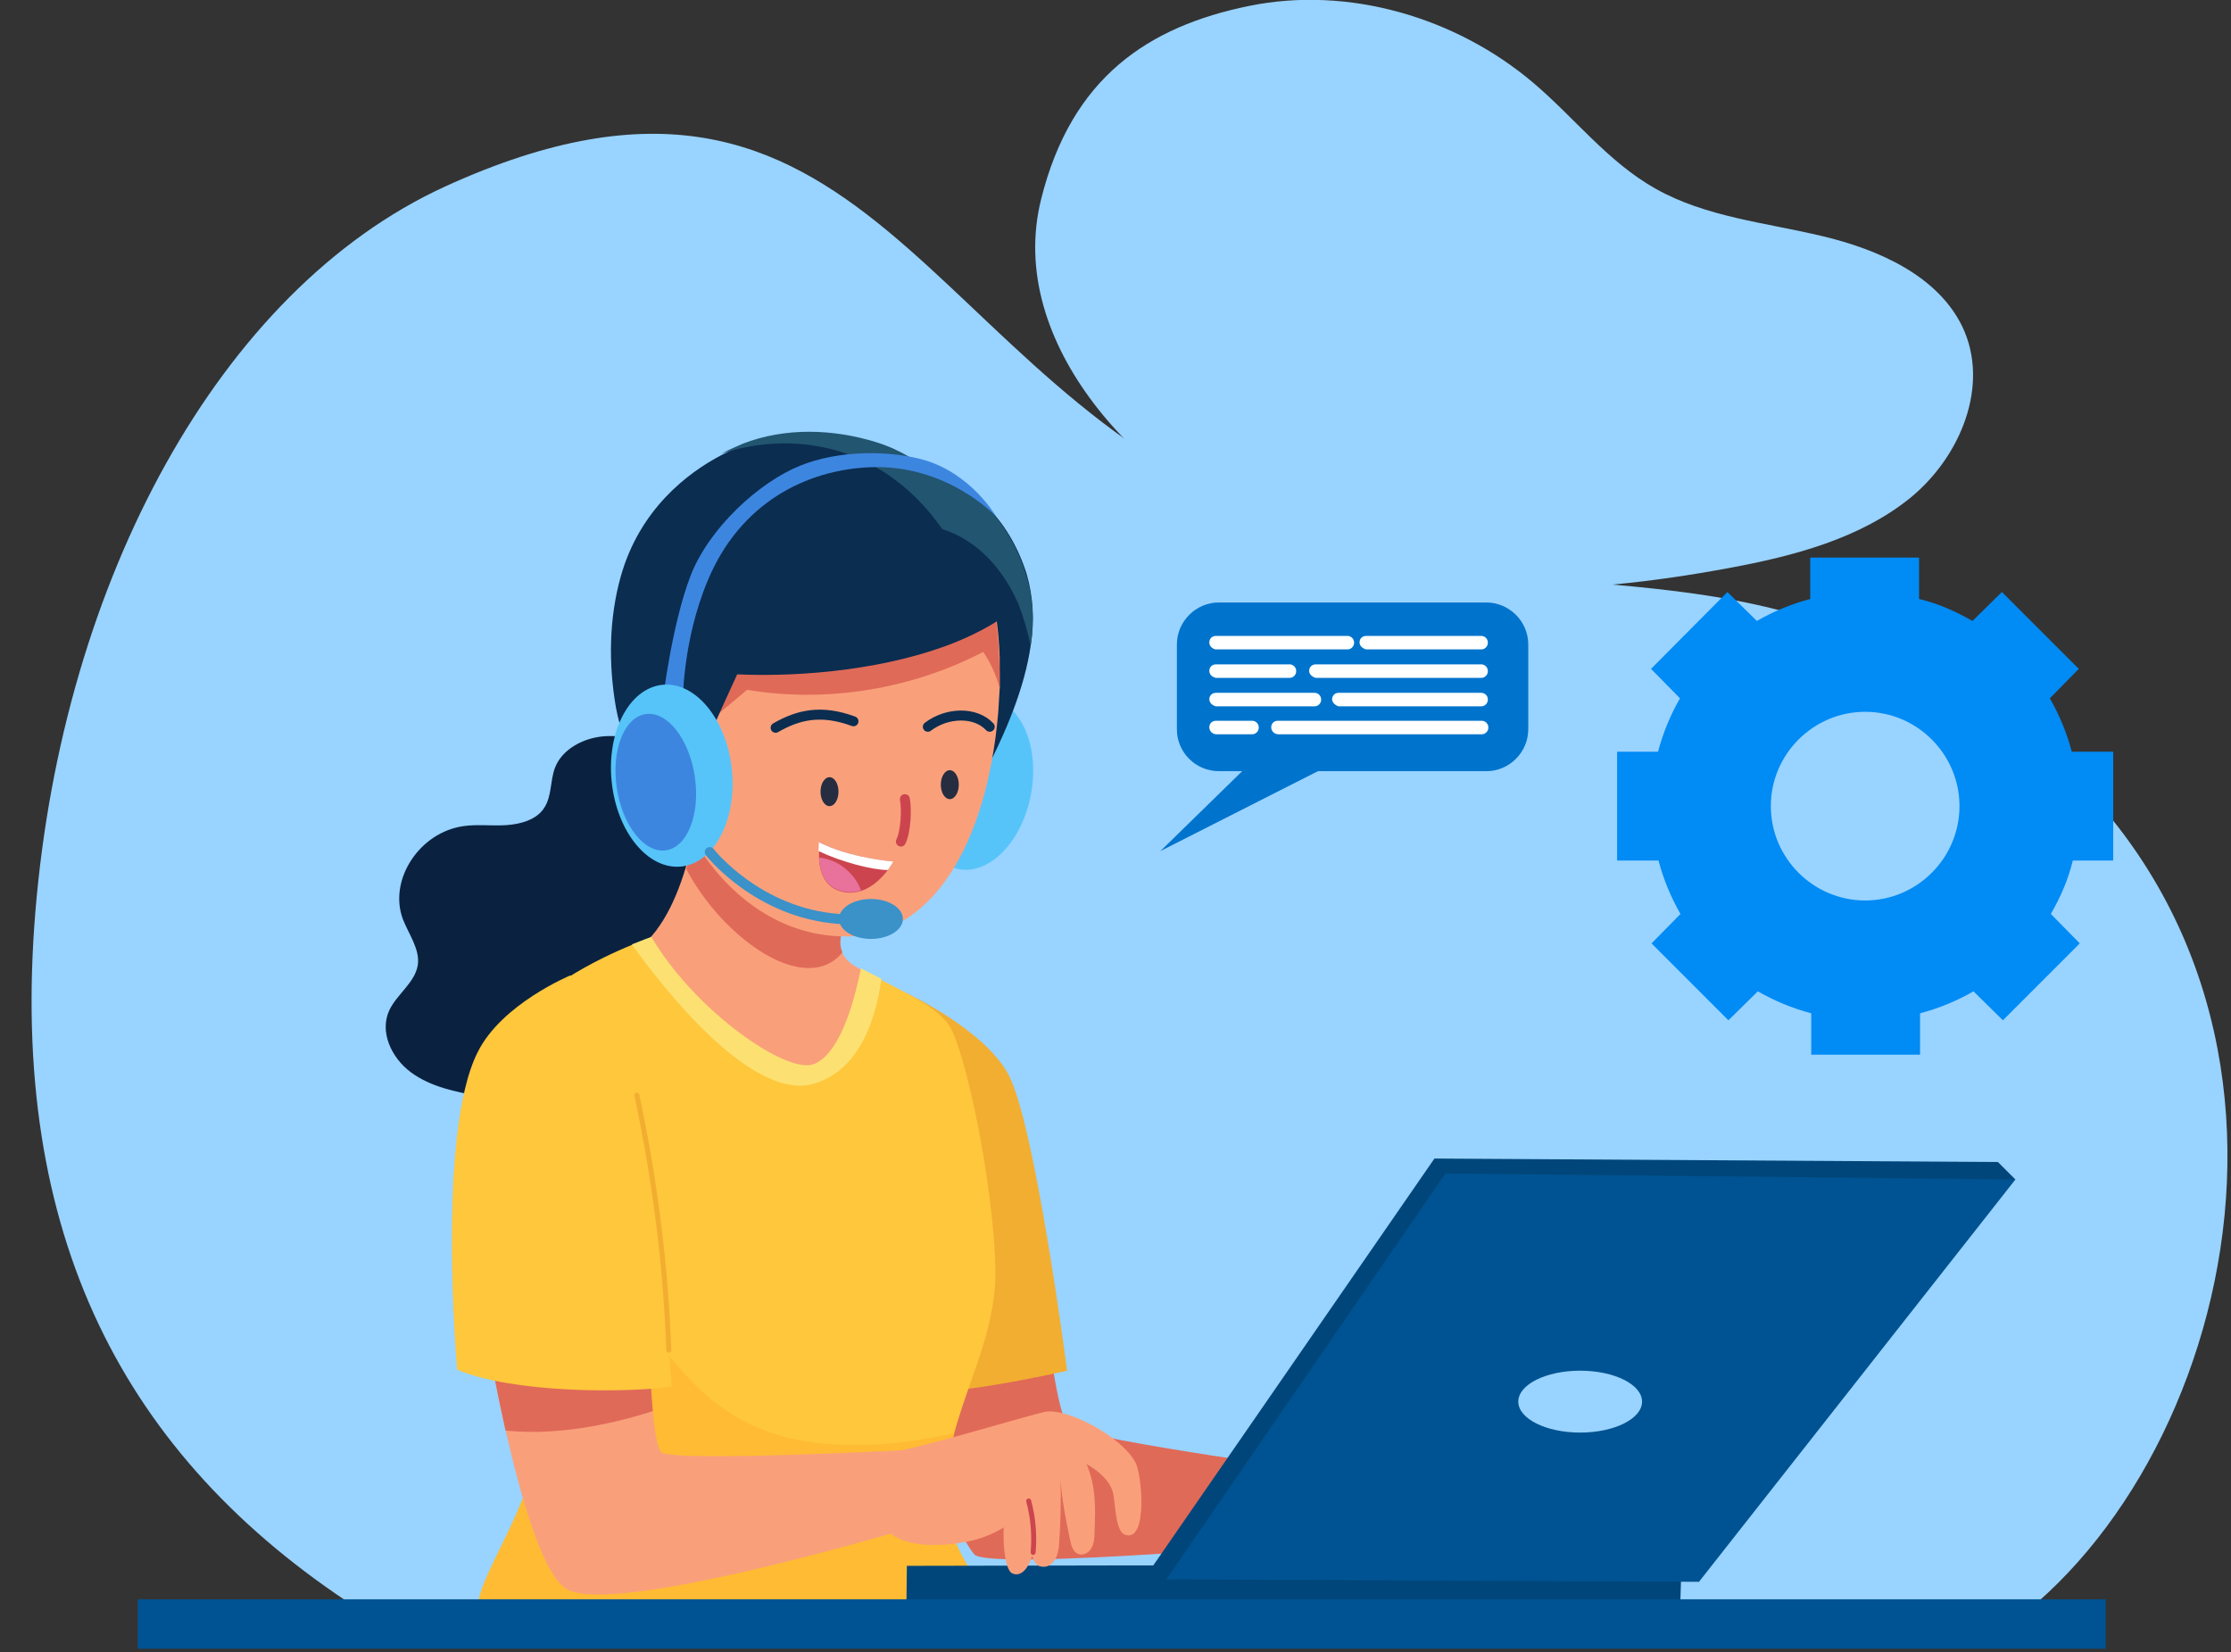 <svg width="447" height="331" viewBox="0 0 447 331" fill="none" xmlns="http://www.w3.org/2000/svg">
<rect x="0" y="0" width="447" height="331" fill="#333333" stroke="none"/>
<g clip-path="url(#clip0_5627_101815)">
<path d="M403.7 324.7C451.2 288.6 472.3 188.5 395.2 139.4C344.2 106.9 312.4 125.4 255 103.9C184.9 77.7 174.4 -1.6 89.1 37.4C44 58.1 12.6 116.3 7.1 182.5C1.7 247.3 24.7 291.8 71.6 322.2C181.9 326.9 292.3 326 403.7 324.7Z" fill="#99D3FF"/>
<path d="M208.6 39.9C201.4 68.7 228.1 97.2 256.1 109C284.2 120.8 316.3 119.4 346.4 113.8C359.4 111.4 372.7 107.9 382.8 99.7C392.9 91.4 398.7 77.1 393.2 65.5C388.3 55.3 376.5 50 365.1 47.3C353.8 44.6 341.8 43.5 331.7 37.8C322.1 32.4 315.4 23.5 307.1 16.5C291.7 3.5 270.2 -2.9 250.2 1.2C230.2 5.3 214.7 15.4 208.6 39.9Z" fill="#99D3FF"/>
<path d="M423.401 172.4V150.6H415.101C414.101 146.8 412.601 143.2 410.701 139.9L416.501 134L401.101 118.6L395.201 124.4C391.901 122.5 388.301 120.9 384.501 120V111.7H362.701V120C358.901 121 355.301 122.5 352.001 124.4L346.101 118.6L330.801 134L336.601 139.9C334.701 143.2 333.201 146.8 332.201 150.6H324.001V172.4H332.301C333.301 176.2 334.801 179.8 336.701 183.1L330.901 189L346.301 204.4L352.201 198.6C355.501 200.5 359.101 202 362.901 203V211.3H384.701V203C388.501 202 392.101 200.5 395.401 198.6L401.301 204.4L416.701 189L410.901 183.1C412.801 179.8 414.401 176.2 415.301 172.4H423.401ZM373.701 180.4C363.301 180.4 354.801 171.9 354.801 161.5C354.801 151.1 363.301 142.6 373.701 142.6C384.101 142.6 392.601 151.1 392.601 161.5C392.601 171.9 384.101 180.4 373.701 180.4Z" fill="#008BF5"/>
<path d="M235.801 146.1V129.1C235.801 124.5 239.601 120.7 244.201 120.7H297.801C302.401 120.7 306.201 124.5 306.201 129.1V146.1C306.201 150.7 302.401 154.5 297.801 154.5H244.301C239.501 154.5 235.801 150.7 235.801 146.1Z" fill="#0074CC"/>
<path d="M258.401 145.2L232.501 170.5L274.501 149.2" fill="#0074CC"/>
<path d="M242.301 128.7C242.301 127.9 242.901 127.4 243.601 127.4H270.001C270.701 127.4 271.301 128 271.301 128.7V128.8C271.301 129.5 270.701 130.1 270.001 130.1H243.501C242.801 129.9 242.301 129.4 242.301 128.7Z" fill="white"/>
<path d="M272.4 128.7C272.4 127.9 273 127.4 273.7 127.4H296.8C297.5 127.4 298.1 128 298.1 128.7V128.8C298.1 129.5 297.5 130.1 296.8 130.1H273.7C273 129.9 272.4 129.4 272.4 128.7Z" fill="white"/>
<path d="M262.301 134.401C262.301 133.601 262.901 133.101 263.601 133.101H296.801C297.501 133.101 298.101 133.701 298.101 134.401V134.501C298.101 135.201 297.501 135.801 296.801 135.801H263.601C262.901 135.601 262.301 135.101 262.301 134.401Z" fill="white"/>
<path d="M242.301 134.401C242.301 133.601 242.901 133.101 243.601 133.101H258.401C259.101 133.101 259.701 133.701 259.701 134.401V134.501C259.701 135.201 259.101 135.801 258.401 135.801H243.601C242.801 135.601 242.301 135.101 242.301 134.401Z" fill="white"/>
<path d="M266.9 140.101C266.9 139.301 267.5 138.801 268.2 138.801H296.8C297.5 138.801 298.1 139.401 298.1 140.101V140.201C298.1 140.901 297.5 141.501 296.8 141.501H268.2C267.5 141.301 266.9 140.701 266.9 140.101Z" fill="white"/>
<path d="M242.301 140.101C242.301 139.301 242.901 138.801 243.601 138.801H263.401C264.101 138.801 264.701 139.401 264.701 140.101V140.201C264.701 140.901 264.101 141.501 263.401 141.501H243.601C242.801 141.301 242.301 140.701 242.301 140.101Z" fill="white"/>
<path d="M242.301 145.7C242.301 144.9 242.901 144.4 243.601 144.4H250.901C251.601 144.4 252.201 145 252.201 145.7V145.8C252.201 146.5 251.601 147.1 250.901 147.1H243.601C242.801 147 242.301 146.4 242.301 145.7Z" fill="white"/>
<path d="M254.701 145.7C254.701 144.9 255.301 144.4 256.001 144.4H296.901C297.601 144.4 298.201 145 298.201 145.7V145.8C298.201 146.5 297.601 147.1 296.901 147.1H256.001C255.201 147 254.701 146.4 254.701 145.7Z" fill="white"/>
<path d="M209.601 264.1C209.601 264.1 211.801 284.2 214.201 285.8C218.601 288.7 269.301 295.4 269.301 295.4L267.601 308.6C267.601 308.6 198.201 314.8 195.201 311.4C190.101 305.4 181.101 276.3 181.101 276.3L209.601 264.1Z" fill="#E06A58"/>
<path d="M176.101 212.5L181.701 199C181.701 199 196.901 206.1 201.901 215C207.301 224.4 213.801 274.6 213.801 274.6C213.801 274.6 186.901 280.8 182.001 278.2C177.101 275.6 176.101 212.5 176.101 212.5Z" fill="#F2AE30"/>
<path d="M133.401 149.9C129.501 148.5 125.301 147.2 121.101 147.5C116.901 147.8 112.601 150.1 111.201 153.8C110.201 156.4 110.601 159.5 109.001 161.9C107.501 164.2 104.401 165.1 101.501 165.3C98.601 165.5 95.701 165.1 92.901 165.5C84.101 166.7 77.801 176.2 80.701 184.1C81.901 187.2 84.201 190.2 83.701 193.4C83.101 196.9 79.501 199.2 78.001 202.4C76.001 206.7 78.401 211.9 82.301 214.8C86.201 217.7 91.301 218.8 96.301 219.6C103.101 220.6 110.201 221.1 116.901 219.7C123.601 218.3 130.101 214.7 133.601 209.1C135.201 206.6 136.101 203.9 137.901 201.5C141.601 196.7 148.201 194.9 153.401 191.5C159.101 187.8 163.201 180.6 159.901 174.9C156.701 169.5 148.301 168.3 144.901 162.9C143.501 160.7 143.201 158.1 142.301 155.6C141.401 153.3 139.201 152.1 133.401 149.9Z" fill="#0A2240"/>
<path d="M156.3 216.6C157.3 217.7 158.5 219 160.1 219.1C161.8 219.2 163.2 218 164.3 216.8C170 210.8 173.7 203.4 175.2 195.8C173.8 195 172.4 194.2 171.2 193.5C170.1 192.8 169.2 191.9 168.7 190.8C168.4 190 168.2 189.1 168.3 188.2C169.1 180.7 169.8 176.5 172.4 168.9C159.9 166.1 148 162.7 141.2 157C140.4 160.5 139.4 167.4 137.3 174.1C135.1 181.3 131.6 188.4 125.7 191.5C137.4 198.3 147.7 206.8 156.3 216.6Z" fill="#F9A07B"/>
<path d="M168.4 188.2C168.3 189.1 168.4 190 168.8 190.8C161.4 199.8 144.8 188 137.5 174.1C139.6 167.3 140.6 160.5 141.4 157C148.2 162.7 160 166.1 172.6 168.9C169.9 176.5 169.2 180.7 168.4 188.2Z" fill="#E06A58"/>
<path d="M189 297C187.4 307.9 199.1 319.6 199.4 325.4C174.5 325.4 122.4 326.9 95.8 323.3C94.6 316.6 107.7 301.5 107.7 286.7C107.7 284.7 107.6 282.6 107.5 280.2C107.1 273.6 106.1 265.7 105 257.6C102 235.9 98.1 212.6 101 207.8C106.7 198.4 120 192 126.6 189.3C128.9 188.4 130.4 187.8 130.5 187.8C138.8 201.9 155.7 214 162 213.5C163.8 213.4 169 211.5 172.5 194.1C173.9 194.9 175.2 195.6 176.5 196.3C183.1 199.7 189.3 202.6 191 207C195.7 218.6 200.3 247.9 199.3 258.3C198.3 268.8 194 276.8 191.1 287.4C190.4 289.9 189.8 292.5 189.3 295.3C189.2 295.7 189.1 296.3 189 297Z" fill="#FFC73C"/>
<path d="M199.4 325.3C174.5 325.3 122.4 326.8 95.8 323.2C94.6 316.5 107.7 301.4 107.7 286.6C107.7 284.6 107.6 282.5 107.5 280.1C107.1 273.5 106.1 265.6 105 257.5C109.7 262.5 116.6 241.5 119.6 247.6C136.1 280.8 149 289.5 171.6 289.5C178.3 289.5 184.5 288.6 191.2 287.1C190.5 289.6 189.9 292.2 189.4 295C189.3 295.6 189.2 296.3 189.1 297C187.4 307.8 199.1 319.5 199.4 325.3Z" fill="#FFBB33"/>
<path d="M176.601 196.1C175.501 203.9 172.401 214.3 163.101 217.1C150.601 220.8 132.601 197.6 126.601 189.2C128.901 188.3 130.401 187.7 130.501 187.7C138.801 201.8 155.701 213.9 162.001 213.4C163.801 213.3 169.001 211.4 172.501 194C173.901 194.7 175.201 195.4 176.601 196.1Z" fill="#FCE172"/>
<path d="M181.701 313.699L181.601 322.299L336.601 323.199L336.901 313.399L181.701 313.699Z" fill="#00467A"/>
<path d="M403.801 236.3L400.301 232.8L287.401 232.1L230.801 314L233.701 316.4L403.801 236.3Z" fill="#00467A"/>
<path d="M289.601 235.1L233.701 316.4L340.401 316.9L403.801 236.3L289.601 235.1Z" fill="#005392"/>
<path d="M316.6 287C323.449 287 329 284.224 329 280.8C329 277.375 323.449 274.6 316.6 274.6C309.752 274.6 304.2 277.375 304.2 280.8C304.2 284.224 309.752 287 316.6 287Z" fill="#99D3FF"/>
<path d="M206.564 159.123C208.324 149.676 204.69 141.074 198.446 139.911C192.202 138.747 185.713 145.462 183.952 154.91C182.192 164.357 185.826 172.959 192.07 174.122C198.314 175.286 204.803 168.571 206.564 159.123Z" fill="#56C4F9"/>
<path d="M206.501 129.4C205.301 137.6 201.701 146.7 196.301 156.7C194.401 148.5 193.201 138.5 191.601 128.5C189.901 118.5 187.801 108.5 184.001 100.3C183.201 98.5 182.201 96.8 181.301 95.2C183.501 95 185.701 95.2 187.901 95.8C191.201 96.7 194.301 98.4 196.901 100.7C201.101 104.5 204.001 109.6 205.701 115C207.001 119.5 207.301 124.3 206.501 129.4Z" fill="#0B2D50"/>
<path d="M200.3 137.9C200.2 139.5 200.1 141.2 200 142.8C197.7 169.4 186.6 187.6 169.5 187.6C145.4 187.6 129.7 160.5 129.7 134C129.7 107.8 145.7 88.9 164.5 91.1C175.3 92.3 183.2 95.9 188.8 101.2C192.5 104.7 195.2 108.9 197 113.7C199.1 119.1 200.1 125.2 200.3 131.8C200.3 131.8 200.3 131.8 200.3 131.9C200.3 133.9 200.3 135.9 200.3 137.9Z" fill="#F9A07B"/>
<path d="M200.301 137.9C199.601 135.3 198.501 132.8 197.001 130.6C182.801 138 165.801 140.9 149.701 138.2C146.601 140.8 143.601 143.3 140.601 145.8C140.701 133.7 140.801 125.5 145.501 119.6C149.901 114.1 157.301 112 164.301 111.1C172.201 110.1 180.201 110.1 188.101 111.3C191.101 111.7 194.201 112.4 196.901 113.9C199.001 119.3 200.001 125.4 200.201 132C200.201 132 200.201 132 200.201 132.1C200.301 133.9 200.301 135.9 200.301 137.9Z" fill="#E06A58"/>
<path d="M203.7 121.6C200.4 124.4 196.2 126.7 191.6 128.6C178.3 134 161.1 135.7 147.7 135.1C141.1 149.6 138.4 154.8 136.7 167.5C130.3 161.4 125 150.4 123.4 141.7C121.9 133 122 123.9 124.4 115.4C128.2 102 137.8 94.7 144.5 91.2C146.2 90.3 147.7 89.7 148.8 89.2C157.3 85.9 166.9 86.2 175.6 88.9C180.4 90.4 184.4 92.9 187.7 96C194.5 102.2 198.7 110.5 201.4 116.7C202.5 118.4 203.2 120.2 203.7 121.6Z" fill="#0B2D50"/>
<path d="M206.5 129.4C205.9 126.5 205.1 123.7 204 120.9C203.3 119.4 202.6 117.9 201.6 116.4C198.6 111.6 194.2 107.7 188.8 106C187.3 103.9 185.7 101.9 184 100.2C177.9 94 170.8 90.5 163.3 89.3C157 88.3 150.5 88.9 144.5 90.9C146.2 90 147.7 89.4 148.8 88.9C157.3 85.6 166.9 85.9 175.6 88.6C180.4 90.1 184.4 92.6 187.7 95.7C191 96.6 194.1 98.3 196.7 100.6C200.9 104.4 203.8 109.5 205.5 114.9C207 119.5 207.3 124.3 206.5 129.4Z" fill="#225570"/>
<path d="M155.4 145.8C159.9 143.2 164.5 142.1 171 144.5" stroke="#0B2D50" stroke-width="2" stroke-miterlimit="10" stroke-linecap="round"/>
<path d="M185.9 145.599C189.7 142.699 195.4 142.499 198.3 145.599" stroke="#0B2D50" stroke-width="2" stroke-miterlimit="10" stroke-linecap="round"/>
<path d="M181.3 160.1C181.7 162.1 181.5 166.6 180.5 168.6" stroke="#CC454E" stroke-width="2" stroke-miterlimit="10" stroke-linecap="round"/>
<path d="M166.2 161.499C167.195 161.499 168 160.201 168 158.599C168 156.998 167.195 155.699 166.2 155.699C165.206 155.699 164.4 156.998 164.4 158.599C164.4 160.201 165.206 161.499 166.2 161.499Z" fill="#262D40"/>
<path d="M190.3 160.1C191.294 160.1 192.1 158.801 192.1 157.2C192.1 155.598 191.294 154.3 190.3 154.3C189.306 154.3 188.5 155.598 188.5 157.2C188.5 158.801 189.306 160.1 190.3 160.1Z" fill="#262D40"/>
<path d="M179 172.599C179 172.599 178.6 173.299 177.9 174.299C176.8 175.699 175 177.699 172.5 178.499C171.4 178.799 170.3 178.999 169 178.699C165.2 177.999 164.2 174.599 164.1 171.899C164.1 171.399 164.1 170.899 164.1 170.499C164.1 169.399 164.2 168.699 164.2 168.699C170.2 171.899 179 172.599 179 172.599Z" fill="#CC454E"/>
<path d="M179 172.599C179 172.599 178.6 173.299 177.9 174.299C174.8 174.299 168.6 172.699 164 170.499C164 169.399 164.1 168.699 164.1 168.699C170.2 171.899 179 172.599 179 172.599Z" fill="white"/>
<path d="M172.5 178.399C171.4 178.699 170.3 178.899 169 178.599C165.2 177.899 164.2 174.499 164.1 171.799C165.9 171.999 167.7 172.699 169.1 173.799C170.7 175.099 171.9 176.599 172.5 178.399Z" fill="#E8729B"/>
<path d="M136.801 141.2C136.801 141.2 136.601 128.7 141.801 116.3C148.301 100.7 161.601 94.1 174.401 93.6C189.901 93 199.601 103.5 199.601 103.5C199.601 103.5 194.501 94.6 184.601 92C178.101 90.3 168.201 90.1 160.301 93.3C152.101 96.6 142.001 105.8 138.301 115.5C134.601 125.2 132.801 140.3 132.801 140.3L136.801 141.2Z" fill="#3D86E0"/>
<path d="M136.485 173.599C143.132 172.908 147.673 164.199 146.628 154.147C145.583 144.095 139.347 136.506 132.701 137.197C126.054 137.888 121.513 146.597 122.558 156.649C123.603 166.702 129.839 174.29 136.485 173.599Z" fill="#56C4F9"/>
<path d="M133.446 170.351C137.761 169.703 140.34 163.067 139.208 155.53C138.075 147.993 133.659 142.409 129.345 143.058C125.03 143.706 122.45 150.341 123.583 157.878C124.715 165.415 129.131 171 133.446 170.351Z" fill="#3D86E0"/>
<path d="M174.501 188.101C178.035 188.101 180.901 186.31 180.901 184.101C180.901 181.891 178.035 180.101 174.501 180.101C170.966 180.101 168.101 181.891 168.101 184.101C168.101 186.31 170.966 188.101 174.501 188.101Z" fill="#3A92C9"/>
<path d="M142.2 170.7C142.2 170.7 151.7 182.9 168.1 184.1" stroke="#3A92C9" stroke-width="2" stroke-miterlimit="10" stroke-linecap="round"/>
<path d="M181.601 290.5L181.001 306.5C181.001 306.5 123.201 323.8 113.601 318.4C108.901 315.7 104.601 301 101.301 286.6C97.901 271.5 95.701 256.8 95.701 256.8L129.601 250.2C129.601 250.2 129.601 270.9 130.801 282.8C131.201 287.2 131.801 290.5 132.601 291C135.601 292.9 181.601 290.5 181.601 290.5Z" fill="#F9A07B"/>
<path d="M130.801 282.701C124.601 284.701 112.801 287.801 101.301 286.601C97.901 271.501 95.701 256.801 95.701 256.801L129.601 250.201C129.601 250.001 129.701 270.701 130.801 282.701Z" fill="#E06A58"/>
<path d="M179.901 290.701C188.501 288.901 203.101 284.401 209.101 282.901C213.401 281.801 224.601 287.601 227.501 293.001C228.801 295.401 230.001 308.901 225.501 307.501C223.301 306.801 223.601 301.001 222.901 298.701C222.301 296.801 220.501 294.901 217.701 293.301C219.601 297.901 219.501 301.901 219.301 306.901C219.301 308.001 219.201 309.201 218.701 310.101C218.201 311.101 217.001 311.701 216.001 311.301C215.001 310.901 214.601 309.601 214.401 308.501C213.601 304.701 212.801 300.801 212.501 296.501C212.601 300.801 212.501 305.001 212.201 309.301C212.001 312.601 210.401 314.301 208.401 313.801C207.501 313.501 207.101 312.701 206.801 311.701C206.201 313.801 204.701 316.101 202.801 315.201C201.601 314.701 200.901 310.401 201.101 306.001C197.401 308.301 193.201 309.301 188.301 309.501C184.001 309.701 179.501 308.901 176.901 305.901C177.201 301.301 178.801 294.501 179.901 290.701Z" fill="#F9A07B"/>
<path d="M207.002 311.001C207.302 307.501 207.002 304.001 206.102 300.701" stroke="#CC454E" stroke-miterlimit="10" stroke-linecap="round"/>
<path d="M125.801 216.5C123.301 209.6 114.301 195.4 114.301 195.4C114.301 195.4 100.501 201.1 95.701 210.8C87.401 227.2 91.601 274.4 91.601 274.4C102.701 279.1 125.101 279.1 134.601 277.8C134.701 277.9 130.801 230.4 125.801 216.5Z" fill="#FFC73C"/>
<path d="M127.601 219.4C131.401 237.3 133.401 254.1 134.001 270.5" stroke="#F2AE30" stroke-miterlimit="10" stroke-linecap="round"/>
<path d="M421.901 320.4H27.601V330.3H421.901V320.4Z" fill="#005392"/>
</g>
<defs>
<clipPath id="clip0_5627_101815">
<rect width="446.3" height="330.3" fill="white"/>
</clipPath>
</defs>
</svg>

